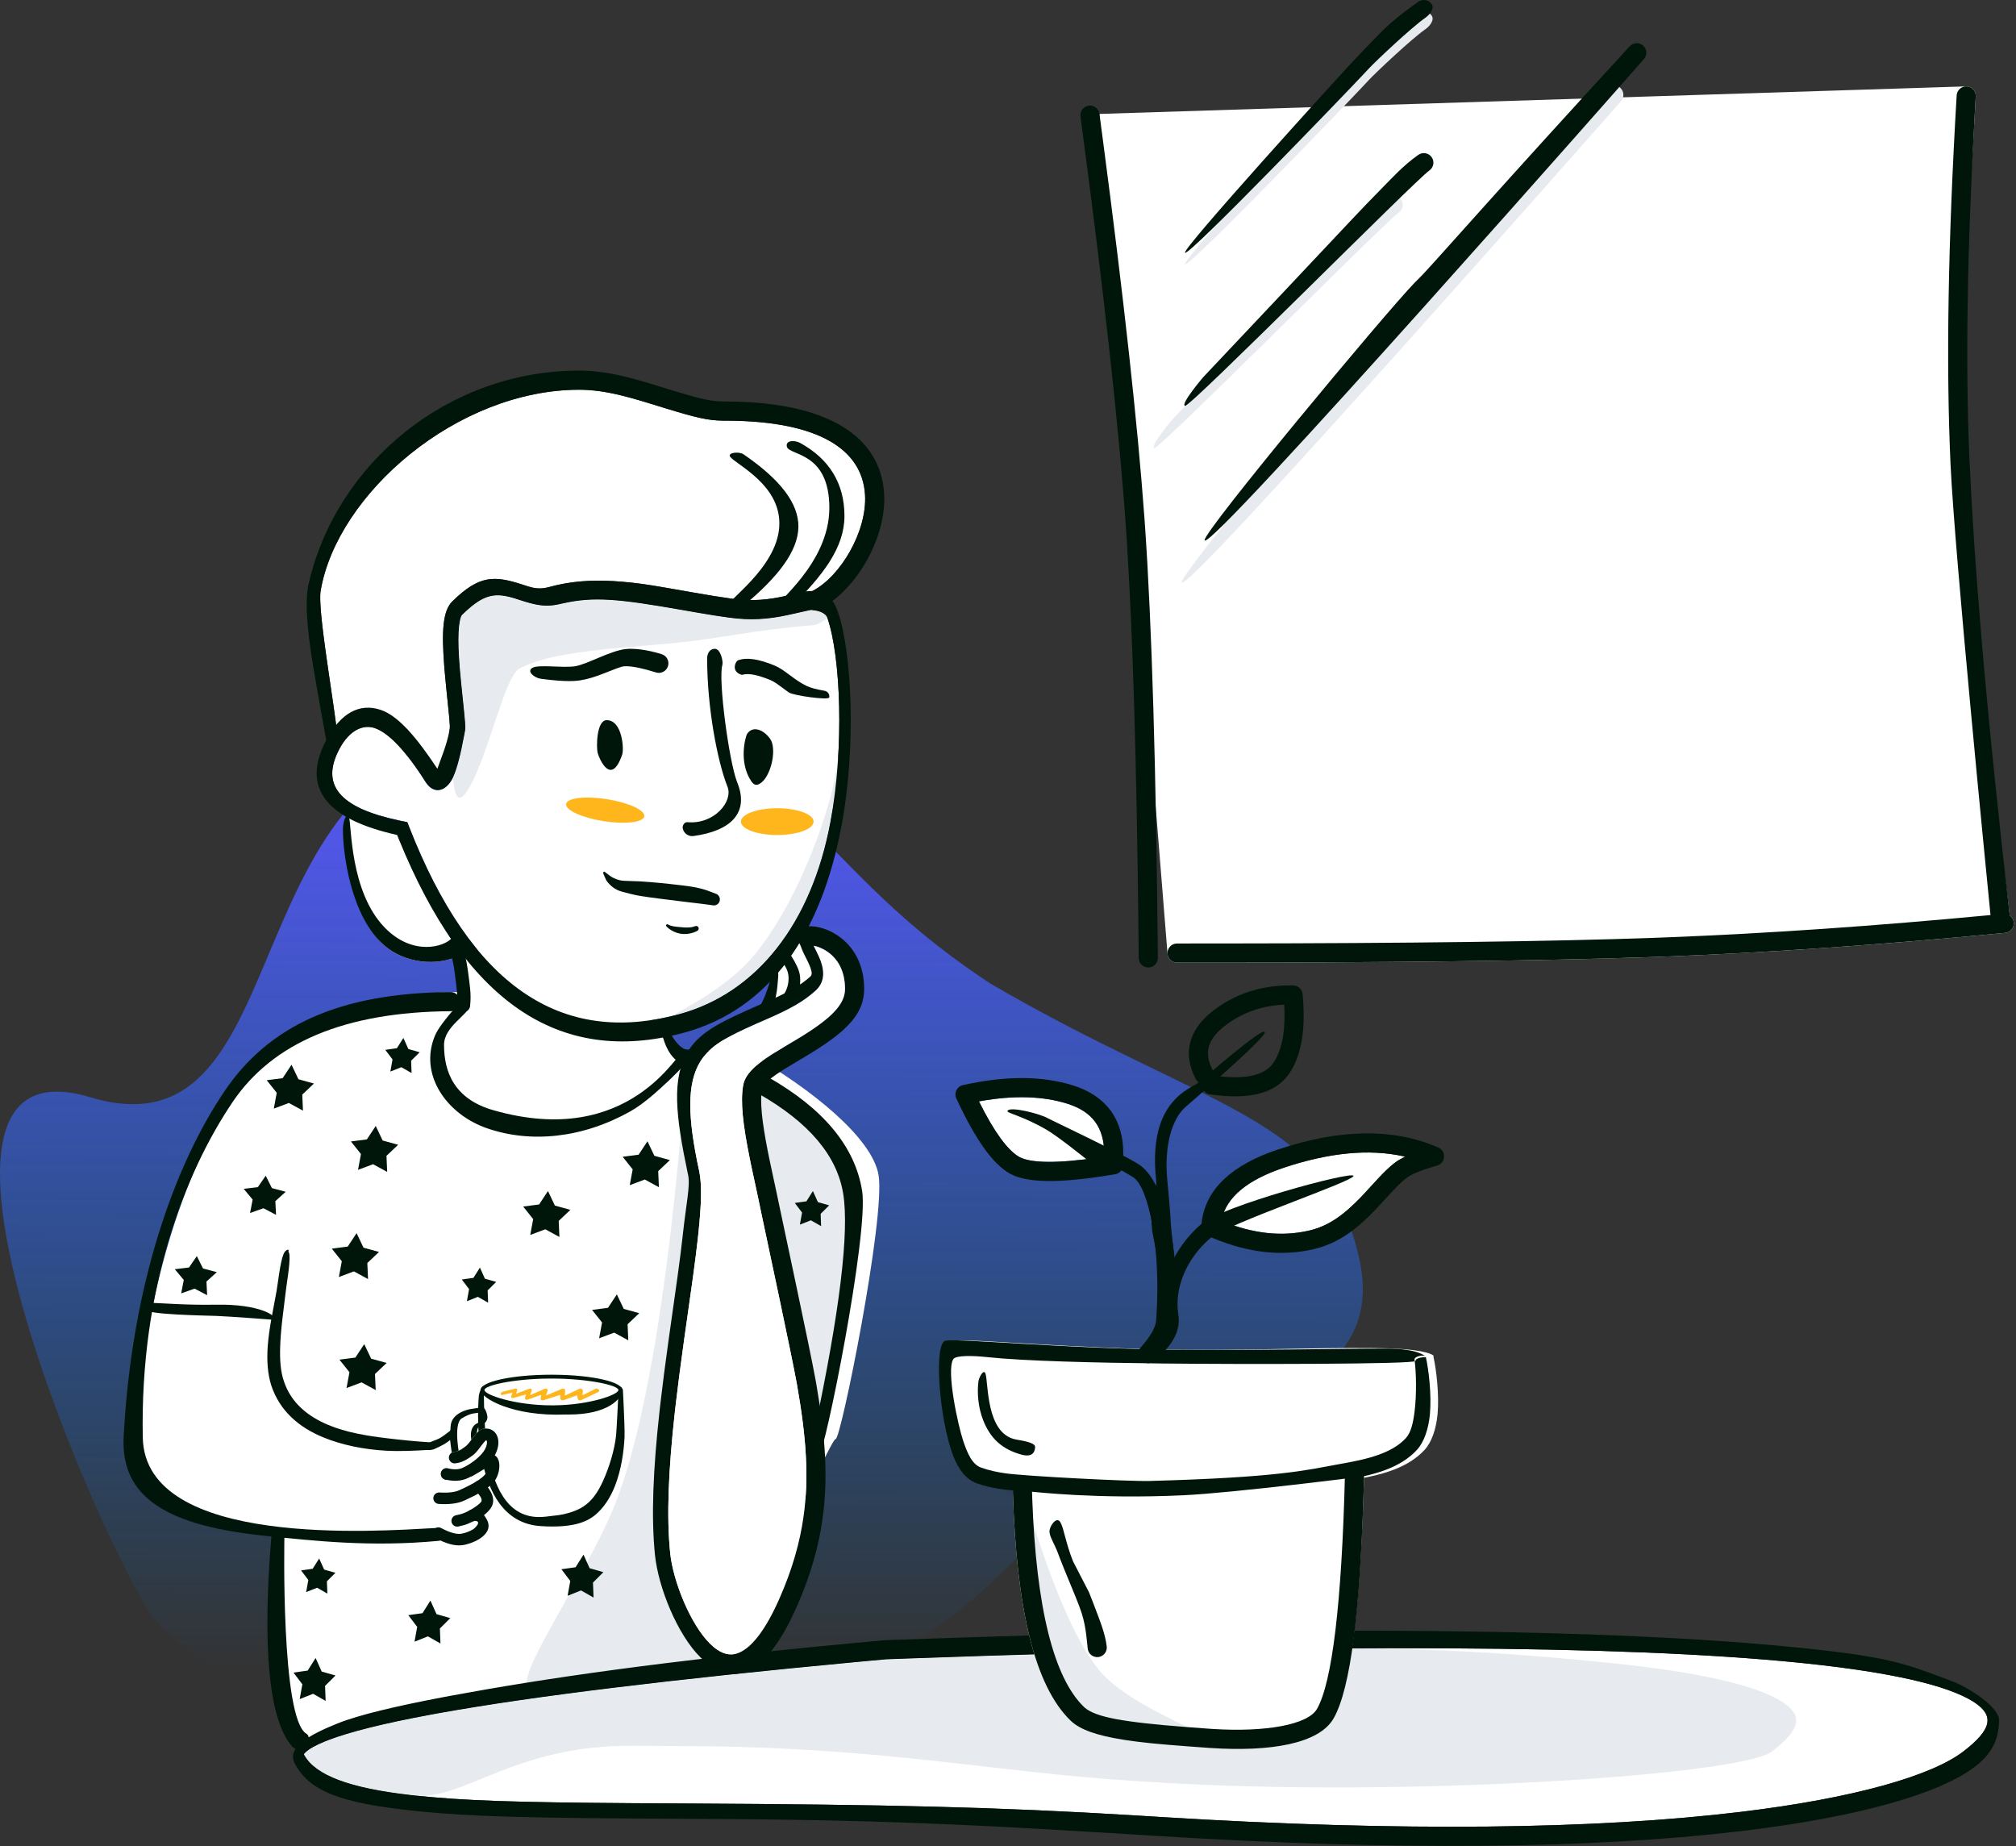 <svg width="285" height="261" viewBox="0 0 285 261" fill="none" xmlns="http://www.w3.org/2000/svg">
<rect x="0" y="0" width="285" height="261" fill="#333333" stroke="none"/>
<path fill-rule="evenodd" clip-rule="evenodd" d="M158.399 208.056C171.821 199.017 196.666 197.443 192.108 177.72C187.656 157.78 170.918 157.049 140.03 139.049C110 119.268 117.575 105.451 73.272 103.593C31.013 103.611 43.877 164.503 12.743 155.1C-18.39 145.697 16.62 223.468 22.157 229.225C31.896 239.35 57.544 251.43 70.053 249.718C79.553 248.451 110.117 241.418 125.081 234.119C139.699 227.307 141.278 220.188 158.399 208.056Z" fill="url(#paint0_linear_695_808)"/>
<path d="M277.953 12.211L278.042 12.214C278.788 12.258 279.357 12.898 279.312 13.644L279.164 16.224L279.068 17.95C278.078 36.277 275.726 51.855 276.278 64.679L276.364 66.536C277.027 80.355 280.552 99.892 284.116 129.413C284.429 129.633 284.647 129.982 284.687 130.391C284.759 131.135 284.215 131.796 283.471 131.868C266.048 133.556 249.836 134.68 234.836 135.239L232.786 135.313L230.443 135.389C215.279 135.859 193.931 136.088 166.396 136.074C165.649 136.074 165.044 135.468 165.044 134.721C165.044 134.364 155.426 16.105 155.426 16.105C155.426 16.105 277.584 12.213 277.953 12.211Z" fill="white"/>
<path d="M254.379 235.042L255.229 235.129C267.319 236.394 275.255 238.219 278.916 240.513L279.145 240.66C281.956 242.529 281.601 244.475 277.56 247.58C273.142 250.976 262.283 254.176 246.035 256.129C225.693 258.574 198.345 258.968 164.001 256.842L160.401 256.618C140.573 255.416 125.361 255.091 97.206 254.938L89.434 254.894C72.672 254.777 65.547 254.545 58.669 253.808L58.016 253.736C49.393 252.75 44.628 250.948 43.031 248.123L42.973 248.017C42.943 247.96 42.943 247.961 43.174 247.726C43.638 247.256 44.589 246.709 46.004 246.138L46.37 245.994C49.437 244.814 54.284 243.605 60.882 242.383L62.132 242.155C75.305 239.789 94.949 237.383 121.051 234.942L125.25 234.554L128.833 234.424C187.57 232.319 229.43 232.526 254.379 235.042Z" fill="white"/>
<path fill-rule="evenodd" clip-rule="evenodd" d="M227.149 12.493C227.655 11.944 228.51 11.908 229.06 12.414C229.61 12.919 229.646 13.775 229.14 14.325C229.14 14.325 167.609 84.27 167.05 82.323C166.742 81.252 192.618 50.163 196.688 45.972L197.817 44.831C199.726 42.849 209.177 32.034 227.149 12.493Z" fill="#E7EAEE"/>
<path fill-rule="evenodd" clip-rule="evenodd" d="M196.183 27.838C196.796 27.41 197.639 27.56 198.067 28.173C198.494 28.785 198.344 29.628 197.732 30.056C195.692 31.48 163.87 63.582 163.194 63.326C162.518 63.071 165.78 59.257 165.78 59.257C167.864 57.075 186.489 37.282 186.489 37.282C188.054 35.612 189.5 34.107 190.883 32.713C192.253 31.333 194.019 29.349 196.183 27.838Z" fill="#E7EAEE"/>
<path fill-rule="evenodd" clip-rule="evenodd" d="M227.326 235.042L228.176 235.129C240.266 236.394 248.202 238.219 251.863 240.513L252.092 240.66C254.903 242.529 254.548 244.475 250.507 247.58C246.089 250.976 198.346 254.099 164.001 251.972L160.401 251.749C140.573 250.546 125.361 246.975 97.206 246.823L89.434 246.778C72.672 246.661 65.547 254.545 58.669 253.808L58.016 253.736C49.393 252.75 44.628 250.948 43.031 248.123L42.973 248.017C42.943 247.96 42.943 247.961 43.174 247.726C43.638 247.256 44.589 246.709 46.004 246.138L46.37 245.994C49.437 244.814 54.284 243.605 60.882 242.383L62.132 242.155C75.305 239.789 94.949 237.383 121.051 234.942L125.25 234.554L128.833 234.424C187.57 232.319 202.377 232.526 227.326 235.042Z" fill="#E7EAEE"/>
<path d="M67.051 133.91C67.472 135.014 81.845 136.745 89.722 141.401C92.743 143.187 95.03 150.914 94.882 151.06C91.311 154.583 89.37 156.377 87.448 157.459C80.69 161.262 75.481 160.273 70.439 159.478C64.377 158.521 60.775 151.867 63.138 146.341C63.509 145.476 64.442 144.211 65.987 142.431L66.192 142.197C66.186 142.134 66.187 142.069 66.195 142.003C66.265 141.406 66.274 140.795 66.221 140.167L66.101 139.041C65.96 137.783 65.687 135.648 65.281 134.585C65.095 134.096 65.34 133.549 65.828 133.363C66.317 133.176 66.864 133.421 67.051 133.91Z" fill="white"/>
<path d="M100.24 148.011C100.239 147.783 100.296 147.553 100.417 147.341C100.627 146.972 100.984 146.74 101.372 146.675C101.463 146.593 101.524 146.565 101.559 146.598L101.618 146.657C101.837 146.661 102.058 146.719 102.262 146.835L106.24 149.094C114.488 153.809 123.353 160.822 124.208 166.147C125.177 172.18 118.86 203.578 118.13 203.42C117.4 203.262 103.715 234.36 103.707 234.444C103.68 234.728 91.514 235.179 78.716 236.548C74.244 237.027 85.859 221.422 90.229 210.391C97.723 191.472 100.24 148.011 100.24 148.011Z" fill="white"/>
<path d="M198.374 163.44C193.545 162.387 187.935 162.916 181.525 165.054C176.278 166.804 173.405 169.254 172.689 172.385L172.648 172.572L172.854 172.656C177.138 174.384 181.136 174.822 184.876 173.993L185.149 173.931C187.739 173.312 189.844 171.86 192.341 169.279L192.686 168.918C193.274 168.291 194.66 166.773 194.83 166.59C195.718 165.64 196.396 164.984 197.082 164.449L197.231 164.335C197.578 164.074 198 163.821 198.499 163.574L198.649 163.502L198.374 163.44Z" fill="white"/>
<path d="M150.847 156.002C147.412 154.935 143.336 154.811 138.614 155.649L138.393 155.689L138.441 155.786C140.53 159.977 142.424 162.556 144.007 163.491L144.105 163.547C145.697 164.426 149.488 164.489 155.302 163.622L156.163 163.489L156.141 163.416C156.119 163.333 156.105 163.248 156.1 163.159L156.097 163.07C156.097 159.375 154.417 157.11 150.847 156.002Z" fill="white"/>
<path d="M111.639 136.397C111.542 137.167 111.868 139.996 110.78 141.302C110.349 141.82 109.319 142.191 108.647 141.865C108.35 141.72 109.276 140.429 109.839 138.97C110.056 138.406 109.674 137.725 109.839 137.187C109.983 136.715 110.68 136.376 110.78 136.022C110.94 135.459 111.702 135.889 111.639 136.397Z" fill="white"/>
<path d="M113.519 133.093C113.423 133.863 115.707 137.448 114.567 138.597C112.627 140.551 110.763 137.125 111.326 135.666C111.543 135.102 111.555 134.421 111.719 133.882C111.863 133.411 113.583 132.584 113.519 133.093Z" fill="white"/>
<path d="M134.602 189.71C134.181 191.29 133.824 200.561 135.836 205.795C136.572 207.711 137.653 209.114 139.116 209.659C140.345 210.098 141.623 210.37 142.928 210.551C145.741 210.939 167.235 212.767 176.884 211.506C186.533 210.245 185.987 210.128 190.398 209.346C192.532 208.967 194.972 208.565 197.153 207.709C198.76 207.081 200.227 206.208 201.376 204.967C202.405 203.858 203.041 201.971 203.23 199.862C203.471 197.181 203.06 193.636 202.658 191.852C202.658 191.753 202.636 191.715 202.658 191.684C202.758 191.538 201.458 190.813 197.153 190.636C189.774 190.331 178.265 190.908 167.115 190.792C151.901 190.634 137.358 189.24 134.948 189.494C134.727 189.518 134.611 189.679 134.602 189.71Z" fill="white"/>
<path d="M65.487 140.221C66.234 140.217 66.844 140.818 66.85 141.565C66.85 141.643 66.844 141.72 66.832 141.794L66.948 141.719C67.597 141.318 68.4 141.115 68.228 142.097C67.989 143.466 64.562 145.058 64.562 147.692C64.562 151.602 66.07 155.345 71.493 156.909C86.683 161.29 94.184 153.524 96.993 150.175C96.991 149.948 97.048 149.717 97.169 149.505C97.379 149.136 97.736 148.904 98.124 148.84C98.215 148.758 98.277 148.729 98.312 148.762L98.37 148.822C98.589 148.826 98.81 148.883 99.014 148.999L102.993 151.259C111.24 155.974 120.105 162.986 120.96 168.311C121.929 174.345 115.612 205.742 114.882 205.584C114.152 205.426 100.467 236.524 100.459 236.608C100.423 236.991 78.281 237.679 62.31 240.517C51.837 242.379 45.021 245.87 44.801 246.067C44.244 246.565 43.598 247.428 43.099 246.871C39.754 243.135 38.862 232.633 40.154 217.177L39.478 217.108C25.636 215.71 18.808 211.817 19.272 203.051C20.412 181.545 26.467 164.692 33.51 154.257C39.763 144.991 49.753 140.334 65.487 140.221Z" fill="white"/>
<path fill-rule="evenodd" clip-rule="evenodd" d="M96.992 150.175C96.991 149.948 97.048 149.717 97.169 149.505C97.379 149.136 97.736 148.904 98.124 148.84C98.215 148.758 98.276 148.729 98.311 148.762L98.37 148.822C98.589 148.826 98.81 148.883 99.014 148.999L102.992 151.259C111.24 155.974 120.105 162.986 120.96 168.311C121.929 174.345 115.612 205.742 114.882 205.584C114.152 205.426 100.467 236.524 100.459 236.608C100.432 236.892 88.266 237.343 75.468 238.713C70.996 239.191 82.611 223.587 86.981 212.555C94.475 193.636 96.992 150.175 96.992 150.175Z" fill="#E7EAEE"/>
<path d="M97.704 149.734C97.731 150.48 97.099 151.106 96.352 151.087C92.62 150.992 92.027 144.575 92.385 144.549C92.88 144.513 93.727 147.561 95.393 148.672C96.663 149.518 97.632 147.677 97.704 149.734Z" fill="white"/>
<path d="M63.882 132.592C64.398 131.974 65.363 132.522 65.7 133.188C66.037 133.855 65.77 134.669 65.103 135.006C61.702 136.727 57.172 136.088 54.382 133.7C49.534 129.551 49.336 118.783 49.336 115.569C49.336 115.14 54.867 115.646 57.161 118.648C61.23 123.97 63.217 133.389 63.882 132.592Z" fill="white"/>
<path d="M63.52 103.349L63.572 103.064C63.615 102.811 63.615 102.537 63.485 101.178L63.053 96.926C62.971 96.115 62.905 95.415 62.849 94.734L62.804 94.179C62.414 89.171 62.602 86.324 63.954 85.001C67.771 81.266 69.88 81.347 73.856 82.635L74.689 82.906C76.456 83.465 77.341 83.033 78.55 82.749L78.899 82.67C81.701 82.056 84.62 81.942 87.977 82.234C89.94 82.405 91.155 82.566 94.271 83.102L97.95 83.746C100.253 84.152 101.804 84.404 103.446 84.628L103.808 84.674C106.44 84.993 108.582 84.802 111.167 84.219C111.22 84.207 112.612 83.878 113.158 83.761L113.487 83.695C113.999 83.6 114.432 83.55 114.836 83.55L114.9 83.514C118.845 81.468 122.599 75.074 122.29 69.946C121.906 63.582 115.861 59.544 102.882 59.464L102.25 59.461C100.106 59.438 98.54 59.083 94.04 57.704L91.819 57.019C87.965 55.838 85.642 55.301 83.155 55.134C82.727 55.105 82.307 55.091 81.895 55.091C64.652 55.091 47.666 69.783 45.328 83.514C44.904 86.008 46.826 97.007 47.522 102.475C47.522 102.475 54.22 102.549 57.481 103.019C57.792 103.064 60.436 108.827 62.038 108.827C63.485 108.827 63.52 103.349 63.52 103.349Z" fill="white"/>
<path d="M73.435 84.803C75.839 85.594 77.159 85.818 78.977 85.426L79.644 85.275C83.954 84.333 87.254 84.617 96.474 86.234L98.685 86.621C100.393 86.914 101.702 87.121 103.079 87.308C106.114 87.722 108.565 87.549 111.404 86.936L114.302 86.288C114.801 86.184 114.739 86.223 114.92 86.252L115.003 86.263C115.383 86.298 116.67 86.491 116.973 87.366C118.836 92.748 119.377 105.595 117.398 116.171C114.712 130.532 107.005 140.376 95.989 143.366C79.204 147.922 66.584 139.265 57.848 116.904L57.579 116.216L56.855 116.071L56.338 115.963C48.023 114.182 45.214 110.986 48.025 105.783C49.433 103.177 51.362 102.37 52.969 102.915C54.925 103.578 57.389 106.135 60.204 110.6L60.236 110.648C61.471 112.434 63.184 111.75 64.055 109.853C64.598 108.669 65.115 106.69 65.635 103.859L65.739 103.28C65.828 102.738 65.786 102.305 65.333 97.93L65.173 96.363C65.115 95.785 65.067 95.263 65.023 94.76L65.002 94.509C64.824 92.378 64.759 90.68 64.826 89.345C64.894 87.989 65.111 87.123 65.303 86.935L65.625 86.625C68.417 83.981 70.001 83.717 72.858 84.615L73.435 84.803Z" fill="white"/>
<path fill-rule="evenodd" clip-rule="evenodd" d="M117.4 116.171C114.713 130.532 107.006 140.376 95.99 143.366C92.785 144.236 102.069 140.795 106.96 134.61C113.666 126.128 117.439 113.567 118.06 109.763C119.94 98.255 119.378 105.595 117.4 116.171Z" fill="#E7EAEE"/>
<path fill-rule="evenodd" clip-rule="evenodd" d="M64.057 109.853C64.6 108.669 65.116 106.69 65.636 103.859L65.741 103.28C65.829 102.738 65.788 102.305 65.335 97.93L65.174 96.363C65.117 95.785 65.068 95.263 65.025 94.76L65.003 94.509C64.826 92.378 64.76 90.68 64.827 89.345C64.895 87.989 65.113 87.123 65.305 86.935L65.626 86.625C68.419 83.981 70.002 83.717 72.859 84.615L73.437 84.803C75.84 85.594 77.16 85.818 78.978 85.426L79.645 85.275C83.955 84.333 87.255 84.617 96.475 86.234L98.687 86.621C100.395 86.914 101.703 87.121 103.081 87.308C106.115 87.722 108.566 87.549 111.405 86.936L114.303 86.288C114.802 86.184 114.741 86.223 114.921 86.252L115.005 86.263C115.384 86.298 116.672 86.491 116.974 87.366C116.974 87.366 115.801 88.316 114.921 88.381C107.257 88.945 101.684 90.282 95.76 90.85C86.419 91.744 78.065 92.051 73.437 94.509C71.201 95.697 68.826 107.943 65.846 112.094C64.157 114.446 64.057 109.853 64.057 109.853Z" fill="#E7EAEE"/>
<path fill-rule="evenodd" clip-rule="evenodd" d="M134.755 205.795C135.491 207.711 136.572 209.114 138.034 209.659C139.264 210.098 140.541 210.37 141.847 210.551C144.659 210.939 166.153 212.767 175.803 211.506C185.452 210.245 184.906 210.128 189.316 209.346C191.45 208.967 193.89 208.565 196.072 207.709C197.679 207.081 199.146 206.208 200.295 204.967C201.323 203.858 201.959 201.971 202.149 199.862C202.39 197.181 201.979 193.636 201.576 191.852C201.487 191.373 199.88 191.72 199.969 192.199C200.21 193.858 200.285 197.149 199.971 199.585C199.778 201.094 199.481 202.497 198.741 203.294C197.813 204.292 196.617 204.973 195.32 205.482C193.267 206.291 190.967 206.67 188.959 207.034C184.608 207.828 180.543 208.859 162.52 209.346C159.597 209.425 144.958 208.669 142.123 208.263C140.957 208.097 139.813 207.856 138.714 207.46C137.432 207.026 136.757 205.435 136.158 203.651C135.435 201.495 133.756 193.793 134.755 192.138C135.127 191.521 137.815 191.655 139.497 191.833C144.886 192.404 154.773 192.634 164.367 192.74C174.929 192.857 200.113 192.863 200.113 192.378C200.113 191.942 201.114 191.834 201.576 191.852C201.726 191.858 200.738 190.636 196.072 190.636C188.636 190.636 177.184 190.908 166.034 190.792C150.819 190.634 136.277 189.24 133.866 189.494C133.815 189.5 133.767 189.504 133.721 189.506C131.958 189.61 132.743 200.561 134.755 205.795Z" fill="#00160A"/>
<path fill-rule="evenodd" clip-rule="evenodd" d="M138.326 195.248C138.401 194.699 139.037 193.501 139.298 194.13C139.762 195.248 139.289 202.716 143.665 203.492C144.399 203.623 146.331 203.901 146.331 204.518C146.331 205.134 146.032 206.064 144.43 205.629C141.603 204.862 139.985 203.278 138.994 200.766C138.289 198.978 138.102 196.884 138.326 195.248Z" fill="#00160A"/>
<path fill-rule="evenodd" clip-rule="evenodd" d="M40.777 176.862L40.778 176.874C40.779 176.977 40.906 177.117 40.928 177.42C41.024 178.709 40.477 181.742 40.38 182.7C40.127 184.943 39.684 187.748 39.605 190.429C39.554 192.16 39.645 193.839 40.137 195.262C41.161 198.326 43.524 200.211 46.379 201.415C48.932 202.495 51.888 202.969 54.723 203.309C56.791 203.556 58.786 203.762 60.556 203.862C60.858 203.862 61.104 204.108 61.104 204.411C61.104 204.713 60.858 204.957 60.556 204.957C58.748 205.06 56.694 205.185 54.569 205.066C51.53 204.898 48.379 204.289 45.649 203.16C42.278 201.762 39.556 199.468 38.354 195.855C37.83 194.223 37.707 192.307 37.846 190.338C38.038 187.611 38.701 184.787 39.094 182.516C39.27 181.564 39.589 178.478 40.08 177.28C40.321 176.69 40.736 176.618 40.75 176.652C40.807 176.709 40.816 176.796 40.777 176.862Z" fill="#00160A"/>
<path fill-rule="evenodd" clip-rule="evenodd" d="M68.044 198.939L66.404 199.201C65.888 199.309 65.3 199.518 64.808 199.839C64.445 200.077 64.146 200.385 63.943 200.745C63.849 200.918 63.794 201.092 63.756 201.265C63.685 201.592 63.705 201.922 63.647 202.273C63.601 202.549 63.585 202.823 63.594 203.096C63.607 203.472 63.67 203.843 63.709 204.219C63.795 204.814 63.822 205.385 64.055 205.911C64.159 206.148 64.3 206.358 64.481 206.574C64.566 206.728 64.76 206.784 64.914 206.698C65.068 206.613 65.123 206.419 65.038 206.265C65.038 206.265 63.972 201.322 65.27 200.503C66.568 199.683 67.288 199.79 67.668 199.696C67.824 199.657 68.162 199.241 68.181 199.146C68.201 199.051 68.139 198.958 68.044 198.939Z" fill="#00160A"/>
<path fill-rule="evenodd" clip-rule="evenodd" d="M67.99 199.127L68.169 199.498C68.227 199.739 68.236 200.019 68.242 200.288C68.248 200.525 68.274 200.758 68.125 200.952C68.044 201.033 68.044 201.163 68.125 201.244C68.205 201.324 68.336 201.324 68.416 201.244C68.68 201.061 68.841 200.803 68.89 200.501C68.952 200.11 68.784 199.684 68.637 199.342C68.588 199.232 68.403 198.964 68.211 198.852C68.059 198.763 67.912 198.741 67.796 198.833C67.715 198.886 67.692 198.995 67.746 199.077C67.799 199.158 67.909 199.18 67.99 199.127Z" fill="#00160A"/>
<path fill-rule="evenodd" clip-rule="evenodd" d="M67.77 201.011C67.629 201.092 67.498 201.174 67.447 201.198C66.949 201.424 66.664 201.919 66.588 202.512C66.495 203.231 66.759 204.066 66.912 204.579C66.956 204.756 67.135 204.864 67.312 204.819C67.489 204.775 67.597 204.596 67.553 204.419C67.436 203.892 67.309 203.001 67.437 202.317C67.485 202.059 67.526 201.816 67.725 201.661C67.725 201.661 67.866 200.956 67.77 201.011Z" fill="#00160A"/>
<path fill-rule="evenodd" clip-rule="evenodd" d="M64.314 201.893C64.612 202.227 64.583 202.74 64.248 203.038C63.739 203.492 63.293 203.837 62.902 204.077L62.712 204.19C62.379 204.378 61.935 204.596 61.377 204.846C61.308 204.877 60.662 205.081 60.427 204.898C60.303 204.802 60.165 204.687 60.094 204.524C60.06 204.448 60.174 204.298 60.384 204.107C60.733 203.787 61.662 203.616 62.304 203.214C63.355 202.556 64.164 201.723 64.314 201.893Z" fill="#00160A"/>
<path fill-rule="evenodd" clip-rule="evenodd" d="M67.196 209.548C67.513 209.231 68.027 209.232 68.344 209.55C69.731 210.941 70.144 212.274 69.244 213.372C68.669 214.074 67.851 214.687 66.692 215.151C66.15 215.368 66.216 215.47 64.804 215.78C64.366 215.876 63.934 215.599 63.837 215.161C63.741 214.723 64.018 214.291 64.456 214.194L65.024 214.067C66.043 213.833 67.584 212.837 67.989 212.343C68.219 212.062 68.067 211.572 67.194 210.696C66.878 210.378 66.878 209.864 67.196 209.548Z" fill="#00160A"/>
<path fill-rule="evenodd" clip-rule="evenodd" d="M88.059 196.463C88.248 200.191 88.325 202.429 88.29 203.178C88.192 205.213 87.82 207.821 86.92 210.093C86.268 211.737 85.321 213.185 84.108 214.184C83.284 214.826 81.542 216.079 76.377 215.722C66.005 215.004 67.652 197.418 67.716 197.163C67.781 196.907 68.05 195.914 68.306 195.977C68.772 196.052 66.968 214.318 76.1 214.443C76.808 214.452 77.506 214.355 78.221 214.262C79.212 214.187 80.253 213.962 81.218 213.588C81.822 213.354 82.396 213.057 82.888 212.655C83.895 211.875 84.642 210.686 85.236 209.378C86.173 207.316 86.854 204.953 87.076 203.077C87.194 202.098 87.455 196.148 87.455 196.148C87.592 195.677 88.054 196.359 88.059 196.463Z" fill="#00160A"/>
<path fill-rule="evenodd" clip-rule="evenodd" d="M77.957 194.327L78.421 194.329C83.734 194.381 87.967 195.329 87.967 196.491C87.967 197.686 85.967 199.954 80.439 199.954L79.975 199.951C72.547 200.262 67.947 197.652 67.947 196.491C67.947 195.296 72.429 194.327 77.957 194.327Z" fill="#00160A"/>
<path fill-rule="evenodd" clip-rule="evenodd" d="M77.957 194.868L77.507 194.87C72.581 194.923 68.488 195.827 68.488 196.491C68.488 197.175 72.833 198.655 77.957 198.655L78.407 198.653C83.333 198.6 87.425 197.154 87.425 196.491C87.425 195.807 83.081 194.868 77.957 194.868Z" fill="white"/>
<path fill-rule="evenodd" clip-rule="evenodd" d="M85.736 124.485C85.983 124.831 86.29 125.15 86.651 125.428C87.032 125.726 87.476 125.911 87.918 126.042C88.781 126.273 89.632 126.504 90.512 126.647C93.223 127.089 100.015 127.832 100.683 127.956C101.133 128.088 101.605 127.828 101.735 127.377C101.866 126.926 101.606 126.453 101.155 126.322C100.476 126.05 99.805 125.793 99.104 125.613C98.065 125.345 96.999 125.22 95.936 125.097C94.125 124.881 92.307 124.702 90.487 124.59C89.714 124.545 88.951 124.556 88.177 124.504C87.938 124.495 87.698 124.46 87.46 124.382C87.052 124.254 86.659 124.101 86.328 123.876L85.445 123.215C85.349 123.214 85.27 123.294 85.27 123.392C85.271 123.489 85.668 124.381 85.736 124.485Z" fill="#00160A"/>
<path fill-rule="evenodd" clip-rule="evenodd" d="M94.224 130.959C94.684 131.455 95.44 131.87 96.274 131.995C97.119 132.116 97.989 131.91 98.576 131.583C98.757 131.492 98.831 131.271 98.74 131.09C98.65 130.909 98.429 130.837 98.249 130.927C97.846 131.102 97.308 131.13 96.756 131.105C96.524 131.093 96.29 131.062 96.057 131.043C95.449 130.987 94.871 130.94 94.448 130.687C94.373 130.628 94.262 130.637 94.2 130.712C94.139 130.787 94.149 130.896 94.224 130.959Z" fill="#00160A"/>
<path fill-rule="evenodd" clip-rule="evenodd" d="M278.042 12.214C278.788 12.258 279.357 12.898 279.313 13.644L279.164 16.224C278.093 35.301 277.842 51.454 278.412 64.679L278.438 65.27C279.067 79.17 280.601 98.766 284.116 129.414C284.429 129.633 284.647 129.982 284.687 130.391C284.759 131.135 284.215 131.796 283.471 131.868C266.048 133.556 249.836 134.68 234.836 135.239L232.786 135.313C217.509 135.835 195.381 136.088 166.396 136.074C165.649 136.074 165.044 135.468 165.044 134.721C165.044 133.974 165.65 133.369 166.397 133.369L172.497 133.368C199.046 133.345 219.421 133.081 233.617 132.577L235.805 132.495C249.926 131.946 265.123 130.897 281.395 129.35C280.82 123.57 276.338 78.287 275.755 65.815L275.735 65.392C275.101 51.365 275.394 34.064 276.612 13.484C276.654 12.768 277.246 12.215 277.953 12.211L278.042 12.214ZM153.906 14.943C154.646 14.844 155.327 15.364 155.426 16.105L155.916 19.79C158.868 42.148 160.822 59.92 161.78 73.112L161.87 74.388C162.84 88.401 163.444 108.736 163.684 135.401C163.69 136.148 163.09 136.759 162.343 136.765C161.596 136.772 160.985 136.172 160.979 135.425L160.94 131.48C160.687 107.577 160.125 89.03 159.257 75.848L159.171 74.575C158.206 60.628 156.064 41.255 152.745 16.463C152.645 15.723 153.165 15.042 153.906 14.943Z" fill="#00160A"/>
<path fill-rule="evenodd" clip-rule="evenodd" d="M63.698 140.236C64.445 140.23 65.055 140.831 65.06 141.579C65.065 142.326 64.464 142.935 63.717 142.941C48.801 143.047 38.574 147.349 32.881 155.784C26.134 165.781 19.772 182.094 20.185 203.207C20.492 218.917 53.528 216.423 61.449 216.003C62.507 215.947 63.227 216.51 63.219 216.594C63.159 217.227 62.657 217.749 62 217.811C52.348 218.727 44.234 217.783 37.689 217.122C23.846 215.723 17.018 211.83 17.483 203.064C18.623 181.558 24.678 164.706 31.721 154.27C37.974 145.005 47.964 140.348 63.698 140.236Z" fill="#00160A"/>
<path fill-rule="evenodd" clip-rule="evenodd" d="M63.954 85.001C62.602 86.324 62.414 89.171 62.804 94.179L62.849 94.734C62.906 95.415 62.971 96.115 63.053 96.926L63.485 101.178C63.615 102.537 63.616 102.811 63.572 103.064L63.52 103.349C63.15 105.365 62.247 107.44 61.906 108.465L61.833 108.674L61.793 108.612C58.947 104.317 56.337 101.2 53.839 100.353C50.789 99.319 48.159 100.849 46.188 104.497L46.073 104.712C42.485 111.58 46.444 115.83 55.954 117.987L56.139 118.028L56.428 118.743C65.62 141.251 78.772 150.843 96.7 145.977C108.904 142.664 116.12 131.943 118.977 116.669C121.037 105.656 120.476 92.339 118.449 86.481C117.825 84.679 116.8 83.712 115.255 83.569C114.729 83.52 114.18 83.566 113.488 83.695L113.158 83.761C112.612 83.879 111.22 84.207 111.167 84.219C108.582 84.802 106.44 84.993 103.808 84.674L103.446 84.628C101.804 84.404 100.253 84.152 97.95 83.746L94.271 83.102C91.155 82.566 89.94 82.405 87.977 82.234C84.62 81.942 81.701 82.056 78.899 82.67L78.55 82.749C77.341 83.033 76.457 83.465 74.69 82.906L73.856 82.635C69.881 81.347 67.772 81.266 63.954 85.001ZM73.437 84.803C75.84 85.594 77.16 85.818 78.978 85.426L79.645 85.275C83.955 84.333 87.255 84.617 96.475 86.234L98.687 86.621C100.395 86.914 101.704 87.12 103.081 87.308C106.115 87.722 108.566 87.549 111.405 86.936L114.303 86.288C114.803 86.184 114.741 86.223 114.921 86.252L115.005 86.263C115.384 86.298 116.672 86.491 116.974 87.366C118.837 92.748 119.378 105.595 117.4 116.171C114.714 130.532 107.006 140.376 95.991 143.366C79.205 147.922 66.585 139.265 57.849 116.904L57.581 116.216L56.856 116.071L56.34 115.963C48.024 114.182 45.216 110.986 48.027 105.783C49.435 103.177 51.363 102.37 52.971 102.915C54.926 103.578 57.39 106.135 60.206 110.6L60.237 110.647C61.472 112.434 63.186 111.75 64.057 109.853C64.6 108.669 65.116 106.69 65.636 103.859L65.741 103.28C65.829 102.738 65.788 102.305 65.335 97.93L65.174 96.363C65.117 95.785 65.068 95.263 65.025 94.76L65.004 94.509C64.826 92.378 64.76 90.68 64.827 89.345C64.895 87.989 65.113 87.123 65.305 86.935L65.627 86.625C68.419 83.981 70.002 83.717 72.859 84.615L73.437 84.803Z" fill="#00160A"/>
<path fill-rule="evenodd" clip-rule="evenodd" d="M81.894 52.385C82.368 52.385 82.848 52.402 83.335 52.435C86.081 52.619 88.558 53.191 92.592 54.426L95.008 55.172C99.213 56.456 100.612 56.757 102.485 56.757C117.012 56.757 124.501 61.685 124.989 69.783C125.364 75.994 121.025 83.384 116.145 85.916C115.481 86.26 114.665 86.001 114.321 85.338C113.977 84.675 114.236 83.859 114.899 83.514C118.844 81.468 122.598 75.074 122.289 69.945C121.905 63.582 115.86 59.544 102.881 59.464L102.249 59.461C100.105 59.438 98.539 59.083 94.039 57.704L91.818 57.019C87.964 55.838 85.641 55.301 83.154 55.134C82.726 55.105 82.306 55.091 81.894 55.091C64.651 55.091 47.665 69.783 45.327 83.514C44.759 86.853 48.4 105.448 47.665 105.582C46.93 105.716 46.225 105.229 46.091 104.494L45.933 103.612C44.365 94.724 42.674 86.698 43.641 82.491C47.554 65.459 63.369 52.385 81.894 52.385Z" fill="#00160A"/>
<path fill-rule="evenodd" clip-rule="evenodd" d="M101.063 91.714C101.876 91.714 102.263 93.529 102.121 93.995C101.506 96.016 103.046 107.537 104.187 110.514L104.241 110.651C105.897 114.772 103.487 117.437 98.03 118.18C97.29 118.281 96.608 117.762 96.507 117.022C96.476 116.791 96.678 116.179 97.188 116.224C100.936 116.551 103.656 113.336 102.854 111.224L102.751 110.961C101.442 107.56 99.969 100.133 99.969 93.086C99.969 92.338 100.351 91.714 101.063 91.714Z" fill="#00160A"/>
<path fill-rule="evenodd" clip-rule="evenodd" d="M49.336 115.569C49.725 116.515 49.408 125.982 54.382 131.114C58.333 135.192 62.827 133.855 63.882 132.592C64.398 131.974 65.362 132.522 65.7 133.188C66.037 133.855 65.77 134.669 65.103 135.006C61.701 136.727 57.172 136.088 54.382 133.7C49.534 129.551 48.477 120.492 48.477 117.278C48.477 116.088 48.989 114.726 49.336 115.569Z" fill="#00160A"/>
<path fill-rule="evenodd" clip-rule="evenodd" d="M105.613 103.746C106.085 103.037 106.776 102.953 107.475 103.243C108.157 103.527 108.828 104.257 109.047 104.748C109.37 105.478 109.374 106.671 109.113 107.806C108.847 108.969 108.311 110.051 107.73 110.539C107.178 110.999 106.715 111.185 106.221 110.455C104.334 107.669 105.431 104.02 105.613 103.746Z" fill="#00160A"/>
<path fill-rule="evenodd" clip-rule="evenodd" d="M84.494 106.442C84.289 105.69 84.303 101.8 85.773 101.8C87.96 101.8 88.238 105.849 87.958 106.666C86.377 111.273 84.699 107.195 84.494 106.442Z" fill="#00160A"/>
<path fill-rule="evenodd" clip-rule="evenodd" d="M103.224 64.566C102.796 63.975 104.488 63.792 105.105 64.215C110.264 67.747 112.915 71.125 112.869 74.494C112.824 77.803 110.139 81.498 104.934 85.762C104.356 86.235 103.503 86.15 103.03 85.572C102.557 84.994 109.794 80.346 110.164 74.457C110.533 68.568 104.029 65.677 103.224 64.566Z" fill="#00160A"/>
<path fill-rule="evenodd" clip-rule="evenodd" d="M111.239 63.136C111.019 62.176 112.417 62.236 113.073 62.592C117.236 64.853 119.38 68.358 119.38 72.938C119.38 77.424 116.346 81.332 111.77 85.858C111.239 86.383 110.382 86.379 109.857 85.848C109.332 85.316 117.244 79.774 117.244 71.783C117.244 63.792 111.538 64.438 111.239 63.136Z" fill="#00160A"/>
<ellipse cx="109.878" cy="116.143" rx="5.14" ry="1.894" fill="#FFB61D"/>
<path fill-rule="evenodd" clip-rule="evenodd" d="M104.36 93.33C105.582 92.893 107.271 93.162 109.476 94.067C109.851 94.221 110.216 94.422 110.614 94.685L110.89 94.877C111.403 95.242 112.275 95.892 112.445 96.011C112.999 96.399 113.502 96.704 114.047 96.968C114.566 97.219 115.412 97.45 116.568 97.647C117.01 97.723 117.307 98.142 117.232 98.584C117.156 99.026 112.133 98.316 111.512 97.881L110.235 96.946C110.012 96.784 109.82 96.647 109.719 96.58C109.403 96.371 109.128 96.219 108.86 96.11C107.06 95.371 105.754 95.147 104.989 95.373L104.906 95.4C103.308 95.006 103.938 93.481 104.36 93.33Z" fill="#00160A"/>
<path fill-rule="evenodd" clip-rule="evenodd" d="M64.205 133.363C64.694 133.176 65.241 133.421 65.427 133.91C66.01 135.437 66.353 138.796 66.453 139.685C66.55 140.55 66.55 141.397 66.452 142.225C66.391 142.745 65.92 143.116 65.4 143.054C64.881 142.993 64.51 142.522 64.572 142.003C64.652 141.321 64.652 140.619 64.571 139.897C64.492 139.198 64.189 135.976 63.658 134.585C63.472 134.096 63.717 133.549 64.205 133.363Z" fill="#00160A"/>
<path fill-rule="evenodd" clip-rule="evenodd" d="M64.531 142.239C65.023 141.676 66.679 140.742 66.44 142.111C66.2 143.48 62.773 145.072 62.773 147.706C62.773 151.616 64.281 155.359 69.704 156.923C89.132 162.526 95.983 148.26 96.523 148.776C97.063 149.292 97.082 150.149 96.566 150.689C93.514 153.879 91.054 156.006 89.132 157.087C82.374 160.89 75.038 161.643 68.815 159.478C63.123 157.497 59.152 151.867 61.515 146.341C61.899 145.445 62.886 144.12 64.531 142.239Z" fill="#00160A"/>
<path fill-rule="evenodd" clip-rule="evenodd" d="M200.511 1.867C201.124 1.439 201.967 1.589 202.394 2.202C202.822 2.814 202.13 3.695 201.518 4.123C199.478 5.547 194.562 10.201 193.556 11.266L192.588 12.296C190.689 14.342 168.065 37.868 167.522 37.355C167.024 36.885 189.099 12.611 190.755 10.837L190.817 10.77C192.382 9.1 193.828 7.595 195.211 6.201C196.58 4.821 198.346 3.378 200.511 1.867Z" fill="#E7EAEE"/>
<path fill-rule="evenodd" clip-rule="evenodd" d="M200.511 21.886C201.124 21.459 201.967 21.608 202.395 22.221C202.822 22.833 202.673 23.677 202.06 24.104C200.02 25.529 168.198 57.63 167.522 57.374C166.846 57.119 170.108 53.305 170.108 53.305C172.193 51.123 190.818 31.33 190.818 31.33C192.382 29.661 193.828 28.155 195.211 26.761C196.581 25.381 198.347 23.397 200.511 21.886Z" fill="#00160A"/>
<path fill-rule="evenodd" clip-rule="evenodd" d="M230.395 6.542C230.901 5.992 231.756 5.956 232.306 6.462C232.856 6.968 232.892 7.823 232.386 8.373C232.386 8.373 170.856 78.318 170.296 76.372C169.988 75.301 195.864 44.211 199.934 40.02L201.063 38.879C202.973 36.897 212.423 26.082 230.395 6.542Z" fill="#00160A"/>
<path fill-rule="evenodd" clip-rule="evenodd" d="M88.387 91.757C89.502 91.618 91.431 91.809 93.547 92.474C94.26 92.698 94.656 93.457 94.432 94.17C94.208 94.882 93.449 95.278 92.736 95.055C90.941 94.49 89.556 94.201 88.618 94.177L88.387 94.177C88.058 94.184 87.817 94.242 86.885 94.598L85.483 95.146C84.14 95.676 83.151 95.987 82.056 96.167C80.821 96.37 78.957 96.287 76.399 95.939C75.659 95.839 74.393 94.96 75.241 94.417C76.088 93.873 79.673 94.466 81.354 94.17C83.034 93.873 86.225 92.027 88.387 91.757Z" fill="#00160A"/>
<path fill-rule="evenodd" clip-rule="evenodd" d="M30.578 184.427C36.67 184.32 39.265 186.014 38.705 186.562C38.705 186.562 32.234 186.069 30.578 186.014C28.828 185.956 20.814 185.835 20.594 185.121C20.51 184.85 20.516 184.572 20.594 184.32C20.677 184.057 22.251 184.218 24.975 184.341C26.502 184.409 28.39 184.465 30.578 184.427Z" fill="#00160A"/>
<path fill-rule="evenodd" clip-rule="evenodd" d="M40.208 217.151C40.208 217.151 39.66 242.976 43.326 245.081C43.832 245.371 43.777 246.492 43.22 246.991C42.664 247.489 41.809 247.442 41.31 246.885C37.942 243.122 37.061 232.501 38.393 216.869C38.453 216.155 40.272 216.407 40.208 217.151Z" fill="#00160A"/>
<path fill-rule="evenodd" clip-rule="evenodd" d="M125.117 231.852L125.044 231.857L120.727 232.256C93.748 234.78 76.887 237.268 63.636 239.723L62.391 239.957C55.998 241.181 50.749 242.4 47.698 243.629C43.883 245.167 40.45 247.001 41.668 249.288C43.79 253.274 48.256 254.836 58.039 255.919L59.082 256.03C66.645 256.802 74.773 256.989 95.378 257.093L102.419 257.134C127.536 257.302 142.062 258.204 160.871 259.357L162.789 259.477C197.426 261.664 225.075 261.313 245.734 258.889L246.358 258.815C263.049 256.809 274.311 253.49 279.21 249.725C282.093 247.509 282.534 245.288 282.614 243.233C282.685 241.386 278.446 238.596 276.025 237.679C269.279 235.125 267.078 234.199 254.11 232.892C228.496 230.309 185.871 229.603 125.117 231.852ZM254.379 235.042L255.23 235.129C267.319 236.394 275.256 238.219 278.917 240.513L279.145 240.66C281.956 242.529 281.602 244.475 277.561 247.58C273.143 250.976 262.283 254.176 246.035 256.129C225.694 258.574 198.346 258.968 164.002 256.842L160.401 256.618C140.574 255.416 125.361 255.091 97.206 254.939L89.434 254.894C72.672 254.777 65.548 254.545 58.67 253.808L58.016 253.736C49.394 252.75 44.628 250.948 43.032 248.124L42.974 248.017C42.943 247.96 42.943 247.961 43.175 247.726C43.638 247.256 44.59 246.709 46.004 246.138L46.371 245.994C49.438 244.814 54.285 243.605 60.883 242.383L62.132 242.155C75.305 239.789 94.949 237.384 121.052 234.942L125.25 234.554L128.834 234.424C187.57 232.319 229.43 232.526 254.379 235.042Z" fill="#00160A"/>
<path d="M192.837 208.681C192.343 226.704 190.931 238.709 188.531 242.91C186.499 246.464 179.68 247.671 171.035 247.086L167.923 246.86C163.696 246.544 161.339 246.313 159.066 245.961L158.757 245.913C155.1 245.329 152.687 244.521 151.334 243.21C146.343 238.371 143.698 227.65 143.192 210.949C143.169 210.203 145.149 210.89 145.896 210.867C146.051 210.863 154.981 211.94 167.273 211.367C174.563 211.027 192.837 208.681 192.837 208.681Z" fill="white"/>
<path fill-rule="evenodd" clip-rule="evenodd" d="M144.718 210.745C145.213 228.768 149.462 239.243 151.863 243.443C153.894 246.998 160.714 248.204 169.358 247.619L172.47 247.394C176.697 247.077 161.189 242.458 155.835 236.608C149.829 230.048 144.718 210.745 144.718 210.745Z" fill="#E7EAEE"/>
<path fill-rule="evenodd" clip-rule="evenodd" d="M148.375 216.327C148.477 215.587 149.389 214.32 149.899 215.17C150.409 216.02 150.637 218.081 151.697 220.712L153.947 225.074C154.146 225.568 154.326 226.025 154.496 226.466L154.597 226.729C155.612 229.393 156.235 230.953 156.456 232.726C156.549 233.467 156.023 234.143 155.281 234.236C154.54 234.328 153.864 233.803 153.772 233.061C153.583 231.553 153.554 229.629 152.61 227.151L152.412 226.638C152.277 226.289 152.133 225.927 151.978 225.542L150.416 221.745C150.145 221.081 149.937 220.553 149.753 220.064L149.605 219.665C149.044 218.119 148.267 217.119 148.375 216.327Z" fill="#00160A"/>
<path fill-rule="evenodd" clip-rule="evenodd" d="M112.762 131.432C111.93 132.065 112.947 132.958 113.273 133.93C113.347 134.152 113.442 134.381 113.566 134.648L113.719 134.965L114.064 135.653L114.207 135.944C114.361 136.264 114.47 136.515 114.556 136.753C114.825 137.492 114.799 137.824 114.547 138.049C113.126 139.317 111.617 140.166 108.725 141.447L107.128 142.146C102.313 144.273 99.1 145.685 97.289 148.564C94.9 152.365 95.537 157.811 97.203 165.743L97.282 166.111C97.601 167.589 96.988 170.288 96.546 174.379L96.514 174.673C96.334 176.308 96.101 178.139 95.782 180.462L94.511 189.478C94.031 192.927 93.674 195.67 93.365 198.356L93.248 199.394C92.317 207.792 92.049 214.396 92.588 219.76C93.055 224.414 95.781 231.071 98.996 234.251C103.722 238.925 108.418 236.711 112.667 227.048C114.566 222.729 115.74 218.675 116.301 214.553C117.051 209.043 116.743 203.426 115.435 195.848L115.3 195.077C114.405 190.165 110.497 172.066 110.031 169.77L109.88 169.039L108.887 164.412C108.824 164.11 108.764 163.824 108.707 163.544L108.522 162.627C107.7 158.451 107.415 155.679 107.725 153.885C107.754 153.716 107.897 153.467 108.189 153.152C108.645 152.66 109.368 152.105 110.432 151.419L110.906 151.12C111.903 150.506 114.275 149.095 114.291 149.085L114.801 148.772C119.81 145.673 122.165 143.243 122.165 139.804C122.165 136.387 120.723 133.775 118.383 132.217C116.437 130.921 113.986 130.502 112.762 131.432ZM115.491 134.624L115.026 133.689L114.974 133.678C115.579 133.782 116.26 134.054 116.883 134.469C118.481 135.533 119.46 137.305 119.46 139.804C119.46 141.941 117.572 143.875 113.357 146.484L112.62 146.931C111.899 147.361 109.926 148.539 109.243 148.969L109.186 149.004C107.828 149.866 106.884 150.579 106.204 151.314C105.586 151.981 105.189 152.671 105.059 153.425C104.658 155.749 105.008 158.914 105.99 163.762L106.24 164.968L107.15 169.2L107.66 171.649C108.704 176.59 111.924 191.582 112.662 195.695L112.686 195.831C114.021 203.404 114.343 208.881 113.62 214.188C113.094 218.053 111.99 221.865 110.19 225.959C108.247 230.379 106.293 232.855 104.496 233.614C103.152 234.182 101.806 233.76 100.358 232.328C97.633 229.633 95.147 223.561 94.739 219.49C94.223 214.353 94.485 207.911 95.396 199.682L95.511 198.666C95.831 195.888 96.203 193.042 96.713 189.398L97.822 181.546L98.061 179.805C98.298 178.043 98.483 176.566 98.634 175.221L98.73 174.346C99.16 170.251 99.231 167.484 98.872 165.673L98.844 165.539C97.222 158.035 97.049 153.167 99.038 150.005C100.447 147.765 102.746 146.576 106.911 144.721L108.767 143.908C111.89 142.523 113.583 141.57 115.266 140.067C116.511 138.957 116.622 137.494 116.017 135.829C115.88 135.451 115.718 135.087 115.491 134.624Z" fill="#00160A"/>
<path d="M115.49 134.624L115.025 133.689L114.973 133.678C115.578 133.782 116.26 134.054 116.883 134.469C118.48 135.533 119.459 137.305 119.459 139.804C119.459 141.941 117.571 143.875 113.357 146.484L112.62 146.931C111.899 147.361 109.926 148.539 109.243 148.969L109.186 149.004C107.827 149.866 106.883 150.579 106.204 151.314C105.586 151.981 105.188 152.671 105.058 153.425C104.657 155.749 105.008 158.914 105.99 163.762L106.239 164.968L107.149 169.2L107.66 171.649C108.703 176.59 111.924 191.582 112.662 195.695L112.686 195.831C114.02 203.404 114.342 208.881 113.62 214.188C113.093 218.053 111.99 221.865 110.19 225.959C108.246 230.379 106.293 232.855 104.496 233.614C103.152 234.182 101.805 233.76 100.357 232.328C97.633 229.633 95.147 223.561 94.738 219.49C94.222 214.353 94.484 207.911 95.396 199.682L95.511 198.666C95.831 195.888 96.203 193.042 96.712 189.398L97.822 181.546L98.06 179.805C98.297 178.043 98.483 176.566 98.634 175.221L98.729 174.346C99.16 170.251 99.231 167.484 98.871 165.673L98.843 165.539C97.221 158.035 97.049 153.167 99.038 150.005C100.446 147.765 102.745 146.576 106.91 144.721L108.766 143.908C111.89 142.523 113.582 141.57 115.266 140.067C116.51 138.957 116.621 137.494 116.016 135.829C115.879 135.451 115.718 135.087 115.49 134.624Z" fill="white"/>
<path fill-rule="evenodd" clip-rule="evenodd" d="M106.742 152.765C107.112 152.116 107.938 151.889 108.587 152.259C116.395 156.706 120.87 162.06 121.876 168.325C122.845 174.358 116.528 205.756 115.798 205.598C115.068 205.44 114.604 204.72 114.762 203.989L115.104 202.399C118.716 185.438 120.075 174.169 119.205 168.754C118.345 163.401 114.404 158.685 107.248 154.61C106.599 154.24 106.372 153.414 106.742 152.765Z" fill="#00160A"/>
<path fill-rule="evenodd" clip-rule="evenodd" d="M109.956 134.669C110.585 134.266 111.421 134.448 111.825 135.076C112.521 136.159 112.938 137.041 113.068 137.793C113.196 138.535 113.11 139.53 112.838 140.854C112.688 141.586 111.973 142.057 111.241 141.907C110.898 141.837 110.613 141.643 110.422 141.381C110.204 141.084 111.484 140.31 111.484 138.254C111.484 136.199 109.328 135.073 109.956 134.669Z" fill="#00160A"/>
<path fill-rule="evenodd" clip-rule="evenodd" d="M109.463 136.754C109.791 136.481 110.079 137.512 110.015 138.021C109.919 138.79 109.919 141.555 108.831 142.862C108.4 143.379 107.696 143.814 107.024 143.488C106.727 143.343 107.653 142.052 108.216 140.593C108.623 139.536 108.941 138.404 109.157 137.645C109.317 137.082 109.124 137.037 109.463 136.754Z" fill="#00160A"/>
<path fill-rule="evenodd" clip-rule="evenodd" d="M191.518 207.232C192.265 207.251 192.855 207.872 192.837 208.619L192.808 209.731C192.313 227.754 190.932 238.709 188.531 242.91C186.499 246.464 179.68 247.671 171.035 247.086L167.923 246.86C163.696 246.544 161.339 246.313 159.066 245.962L158.757 245.913C155.1 245.329 152.687 244.521 151.334 243.21C146.343 238.371 143.698 227.65 143.192 210.949C143.169 210.203 143.756 209.579 144.503 209.556C145.25 209.534 145.874 210.121 145.896 210.868L145.928 211.823C146.483 227.311 148.977 237.156 153.217 241.268L153.319 241.362C154.882 242.746 158.755 243.431 167.739 244.131L170.931 244.367L171.486 244.404C178.947 244.871 184.906 243.8 186.182 241.568C188.314 237.838 189.677 226.721 190.132 208.551C190.151 207.804 190.772 207.214 191.518 207.232Z" fill="#00160A"/>
<path fill-rule="evenodd" clip-rule="evenodd" d="M142.427 157.041C142.686 156.341 147.003 157.413 148.15 158.084C148.571 158.331 158.199 162.846 160.972 164.583C164.49 166.787 166.964 176.284 166.129 186.943C166.006 188.513 165.06 190.243 163.345 192.214C162.855 192.778 162.001 192.837 161.437 192.347C160.873 191.857 160.814 191.002 161.304 190.439C162.673 188.865 163.364 187.602 163.432 186.732L163.475 186.152C164.122 176.687 162.451 167.827 160.174 166.4L159.732 166.128C157.579 164.824 156.264 164.395 153.631 163.906C153.631 163.906 149.524 160.595 147.904 159.67C144.311 157.618 142.308 157.363 142.427 157.041Z" fill="#00160A"/>
<path fill-rule="evenodd" clip-rule="evenodd" d="M178.799 145.863C179.329 146.39 168.121 156.005 167.523 156.544C165.689 158.198 164.553 161.952 165.018 166.817L165.045 167.084C165.14 167.994 165.461 171.667 165.474 172.182L165.51 172.938C165.526 173.203 165.551 173.483 165.6 173.964L165.864 176.388C166.305 180.405 166.422 183.217 166.13 186.944C166.008 188.513 165.061 190.243 163.347 192.214C162.856 192.778 162.002 192.837 161.438 192.347C160.875 191.857 164.381 187.097 164.449 186.227C164.715 182.839 162.89 174.05 162.89 174.05C162.812 173.28 162.802 173.03 162.775 172.389C162.739 171.567 162.818 170.922 163.056 169.752L163.242 168.851C163.434 167.893 163.487 167.41 163.444 166.904L163.437 166.824C163.115 163.749 163.296 161.258 163.912 159.252C164.466 157.448 165.372 156.036 166.582 154.945C167.112 154.467 167.652 154.089 168.297 153.711L169.059 153.277C169.153 153.221 169.215 153.182 169.253 153.154L169.364 153.069C170.421 152.249 178.268 145.337 178.799 145.863Z" fill="#00160A"/>
<path fill-rule="evenodd" clip-rule="evenodd" d="M191.342 166.217C191.525 166.942 173.485 172.981 171.086 175.037C167.801 177.853 166.046 181.942 166.548 185.594L166.578 185.796C166.906 187.826 166.063 189.953 163.196 192.362C162.624 192.843 161.77 192.769 161.29 192.197C160.809 191.625 160.883 190.772 161.455 190.291C163.656 188.442 164.577 187.025 164.449 186.227C163.693 181.544 165.838 176.436 169.866 172.983C172.786 170.481 191.16 165.493 191.342 166.217Z" fill="#00160A"/>
<path fill-rule="evenodd" clip-rule="evenodd" d="M136.127 153.39C142.093 152.058 147.269 152.058 151.649 153.418C156.347 154.877 158.802 158.186 158.802 163.07C158.802 163.332 158.727 163.576 158.599 163.783L158.539 163.871L158.584 163.939C158.658 164.059 158.714 164.192 158.748 164.335L158.766 164.423C158.891 165.159 158.396 165.858 157.66 165.984L156.964 166.1C149.859 167.263 145.209 167.248 142.797 165.915C140.346 164.562 137.871 161.033 135.195 155.28C134.831 154.497 135.284 153.578 136.127 153.39ZM150.847 156.002C147.411 154.935 143.335 154.811 138.614 155.649L138.392 155.689L138.441 155.786C140.53 159.977 142.424 162.556 144.006 163.491L144.105 163.547C145.696 164.426 149.487 164.489 155.302 163.622L156.162 163.489L156.141 163.416C156.119 163.333 156.105 163.248 156.099 163.159L156.096 163.07C156.096 159.375 154.417 157.11 150.847 156.002Z" fill="#00160A"/>
<path fill-rule="evenodd" clip-rule="evenodd" d="M182.822 139.293C183.51 139.305 184.08 139.832 184.145 140.517C184.622 145.494 183.999 149.274 182.188 151.848C180.234 154.624 176.458 155.5 171.035 154.692C170.326 154.586 169.827 153.948 169.886 153.243L169.891 153.197L169.823 153.179C169.521 153.083 169.252 152.882 169.076 152.593L169.031 152.513C167.16 148.914 168.032 145.57 171.468 142.898C174.579 140.479 178.276 139.276 182.511 139.29L182.822 139.293ZM181.559 142.225L181.548 142.016L181.542 142.016C178.309 142.171 175.517 143.177 173.128 145.034C170.69 146.93 170.184 148.867 171.431 151.265C171.546 151.486 171.594 151.724 171.582 151.956L171.575 152.036L171.683 152.052C175.974 152.654 178.663 152.035 179.905 150.387L179.976 150.291C181.195 148.559 181.743 145.873 181.559 142.225Z" fill="#00160A"/>
<path d="M68.738 201.933C70.345 201.987 70.949 203.786 70.013 205.595C69.365 206.847 67.781 208.162 66.145 208.936C65.211 209.378 64.129 209.436 62.924 209.133C62.489 209.023 62.226 208.582 62.335 208.147C62.445 207.713 62.886 207.449 63.321 207.559C64.181 207.776 63.512 206.582 63.462 206.136C63.413 205.691 63.734 205.29 64.18 205.241C64.996 205.15 65.423 204.728 65.837 204.444C65.954 204.365 66.105 204.206 66.318 203.94L66.559 203.628L66.642 203.518C67.558 202.302 67.916 201.933 68.655 201.932L68.738 201.933Z" fill="white"/>
<path fill-rule="evenodd" clip-rule="evenodd" d="M68.738 201.933C70.345 201.987 70.949 203.786 70.013 205.595C69.365 206.847 67.781 208.162 66.145 208.936C65.211 209.378 64.129 209.436 62.924 209.133C62.489 209.023 62.226 208.582 62.335 208.147C62.445 207.713 62.886 207.449 63.321 207.559C64.181 207.776 64.883 207.738 65.451 207.469C66.793 206.834 68.11 205.74 68.571 204.849C68.837 204.335 68.894 203.933 68.814 203.692C68.796 203.64 68.778 203.606 68.756 203.585L68.735 203.569L68.707 203.591C68.683 203.609 68.657 203.632 68.628 203.659L68.582 203.704C68.447 203.839 68.323 203.988 68.083 204.304L67.758 204.733C67.361 205.252 67.084 205.558 66.754 205.784C66.095 206.235 65.42 206.737 64.358 206.854C63.913 206.903 63.512 206.582 63.462 206.136C63.413 205.691 63.734 205.29 64.18 205.241C64.996 205.15 65.423 204.728 65.837 204.444C65.954 204.365 66.105 204.206 66.318 203.94L66.559 203.628L66.642 203.518C67.558 202.302 67.916 201.933 68.655 201.932L68.738 201.933Z" fill="#00160A"/>
<path fill-rule="evenodd" clip-rule="evenodd" d="M69.319 205.551C70.305 205.584 70.667 206.449 70.588 207.462C70.528 208.217 70.223 209.026 69.761 209.542C69.175 210.195 68.357 210.755 67.25 211.334L67.025 211.45C66.625 211.653 66.348 211.783 65.617 212.122C64.72 212.537 63.525 212.686 62.022 212.594C61.575 212.566 61.234 212.182 61.261 211.734C61.289 211.287 61.673 210.946 62.121 210.974C63.379 211.05 64.32 210.933 64.935 210.649L65.698 210.293C65.92 210.187 66.09 210.104 66.29 210.002C67.348 209.466 68.093 208.97 68.552 208.458C68.741 208.248 68.906 207.833 68.958 207.441L68.969 207.335L68.97 207.313L68.907 207.351C68.751 207.505 66.781 208.69 66.568 208.732C63.797 209.283 64.302 209.063 63.241 209.181C62.795 209.23 62.394 208.909 62.345 208.463C62.296 208.018 62.617 207.617 63.062 207.567C63.356 207.535 63.907 208.059 64.519 208.01C65.041 207.969 66.335 207.304 66.335 207.304L66.892 206.839C67.03 206.724 67.15 206.627 67.265 206.535L67.538 206.324C68.245 205.792 68.766 205.532 69.319 205.551Z" fill="#00160A"/>
<path fill-rule="evenodd" clip-rule="evenodd" d="M66.481 213.454C67.581 213.053 68.485 214.038 68.908 214.979C69.367 216.001 68.803 216.901 67.737 217.56C67.014 218.007 66.033 218.347 65.3 218.43C64.267 218.547 63.04 218.202 61.59 217.43C61.195 217.22 61.045 216.728 61.255 216.332C61.466 215.937 61.958 215.787 62.353 215.997C63.54 216.629 64.47 216.89 65.118 216.817C65.612 216.761 66.365 216.501 66.884 216.18C67.142 216.02 68.245 214.979 67.037 214.979C66.58 214.979 66.06 214.727 65.996 214.495C65.933 214.263 66.06 213.608 66.481 213.454Z" fill="#00160A"/>
<path fill-rule="evenodd" clip-rule="evenodd" d="M81.935 196.308C82.111 196.219 82.376 196.374 82.398 196.561L82.399 196.601L82.336 197.239L84.209 196.307C84.306 196.255 84.462 196.289 84.579 196.381L84.621 196.418C84.728 196.525 84.746 196.652 84.671 196.72L84.638 196.742L82.152 197.927C81.95 198.015 81.671 197.86 81.664 197.674L81.667 197.633L81.575 197.239L79.67 197.926C79.474 198.008 79.233 197.884 79.219 197.71L79.22 197.669L79.179 197.183L76.846 197.928C76.627 198.01 76.403 197.871 76.437 197.691L76.449 197.652L76.481 197.183L74.609 197.846C74.393 197.93 74.187 197.814 74.218 197.641L74.229 197.6L74.335 197.117L72.611 197.608C72.407 197.679 72.233 197.585 72.255 197.43L72.265 197.39L72.451 196.852L71.068 197.183C70.918 197.218 70.8 197.165 70.783 197.063L70.781 197.023C70.791 196.909 70.906 196.789 71.047 196.737L71.101 196.72L72.835 196.293C73.008 196.249 73.14 196.344 73.122 196.485L73.114 196.525L72.965 197.006L74.827 196.306C75.021 196.23 75.202 196.347 75.178 196.516L75.169 196.556L74.957 197.201L77.027 196.31C77.224 196.22 77.438 196.359 77.416 196.543L77.408 196.583L77.186 197.27L79.482 196.306C79.656 196.228 79.877 196.352 79.899 196.525L79.9 196.565L79.851 197.282L81.935 196.308Z" fill="#FFB61D"/>
<ellipse cx="85.558" cy="114.521" rx="5.595" ry="1.572" transform="rotate(8.99 85.558 114.521)" fill="#FFB61D"/>
<path fill-rule="evenodd" clip-rule="evenodd" d="M41.214 150.508L42.19 152.561L44.381 153.166L42.73 154.729L42.832 156.999L40.836 155.913L38.708 156.711L39.124 154.476L37.707 152.699L39.961 152.405L41.214 150.508Z" fill="#00160A"/>
<path fill-rule="evenodd" clip-rule="evenodd" d="M57.025 146.719L57.73 148.287L59.324 148.744L58.118 149.944L58.186 151.682L56.735 150.855L55.184 151.472L55.493 149.761L54.466 148.405L56.108 148.173L57.025 146.719Z" fill="#00160A"/>
<path fill-rule="evenodd" clip-rule="evenodd" d="M67.845 179.183L68.55 180.751L70.144 181.208L68.938 182.408L69.006 184.145L67.556 183.319L66.004 183.936L66.313 182.225L65.286 180.868L66.928 180.637L67.845 179.183Z" fill="#00160A"/>
<path fill-rule="evenodd" clip-rule="evenodd" d="M114.919 168.361L115.625 169.929L117.218 170.387L116.013 171.587L116.081 173.324L114.63 172.498L113.078 173.114L113.387 171.403L112.36 170.047L114.002 169.816L114.919 168.361Z" fill="#00160A"/>
<path fill-rule="evenodd" clip-rule="evenodd" d="M45.12 220.304L45.826 221.871L47.419 222.329L46.214 223.529L46.282 225.266L44.831 224.44L43.279 225.056L43.589 223.345L42.562 221.989L44.203 221.758L45.12 220.304Z" fill="#00160A"/>
<path fill-rule="evenodd" clip-rule="evenodd" d="M44.617 234.372L45.479 236.289L47.427 236.848L45.953 238.315L46.037 240.438L44.264 239.428L42.367 240.181L42.745 238.09L41.49 236.433L43.496 236.15L44.617 234.372Z" fill="#00160A"/>
<path fill-rule="evenodd" clip-rule="evenodd" d="M60.849 226.257L61.712 228.173L63.66 228.732L62.186 230.199L62.269 232.322L60.496 231.312L58.6 232.065L58.977 229.974L57.722 228.317L59.729 228.034L60.849 226.257Z" fill="#00160A"/>
<path fill-rule="evenodd" clip-rule="evenodd" d="M82.492 219.764L83.354 221.68L85.302 222.239L83.829 223.706L83.912 225.829L82.138 224.819L80.242 225.573L80.62 223.482L79.365 221.824L81.371 221.541L82.492 219.764Z" fill="#00160A"/>
<path fill-rule="evenodd" clip-rule="evenodd" d="M50.411 174.315L51.387 176.367L53.578 176.973L51.928 178.535L52.029 180.806L50.033 179.719L47.905 180.517L48.321 178.283L46.905 176.506L49.158 176.211L50.411 174.315Z" fill="#00160A"/>
<path fill-rule="evenodd" clip-rule="evenodd" d="M53.118 159.165L54.094 161.218L56.285 161.823L54.635 163.386L54.736 165.656L52.74 164.57L50.612 165.368L51.028 163.133L49.612 161.356L51.865 161.062L53.118 159.165Z" fill="#00160A"/>
<path fill-rule="evenodd" clip-rule="evenodd" d="M77.466 168.363L78.442 170.416L80.633 171.021L78.983 172.584L79.084 174.854L77.088 173.768L74.96 174.566L75.376 172.331L73.959 170.554L76.213 170.26L77.466 168.363Z" fill="#00160A"/>
<path fill-rule="evenodd" clip-rule="evenodd" d="M91.532 161.33L92.508 163.382L94.699 163.987L93.049 165.55L93.15 167.82L91.154 166.734L89.026 167.532L89.442 165.298L88.026 163.52L90.279 163.226L91.532 161.33Z" fill="#00160A"/>
<path fill-rule="evenodd" clip-rule="evenodd" d="M87.204 182.972L88.18 185.024L90.371 185.629L88.721 187.192L88.822 189.463L86.826 188.376L84.698 189.174L85.114 186.94L83.698 185.163L85.951 184.868L87.204 182.972Z" fill="#00160A"/>
<path fill-rule="evenodd" clip-rule="evenodd" d="M51.493 190.006L52.469 192.058L54.66 192.663L53.01 194.226L53.111 196.497L51.115 195.41L48.987 196.208L49.403 193.974L47.987 192.197L50.24 191.902L51.493 190.006Z" fill="#00160A"/>
<path fill-rule="evenodd" clip-rule="evenodd" d="M37.564 166.198L38.438 167.946L40.389 168.467L38.925 169.792L39.022 171.724L37.243 170.794L35.352 171.467L35.717 169.568L34.452 168.052L36.455 167.808L37.564 166.198Z" fill="#00160A"/>
<path fill-rule="evenodd" clip-rule="evenodd" d="M27.826 177.56L28.7 179.309L30.651 179.829L29.187 181.154L29.283 183.086L27.505 182.156L25.614 182.829L25.978 180.93L24.713 179.414L26.717 179.17L27.826 177.56Z" fill="#00160A"/>
<path fill-rule="evenodd" clip-rule="evenodd" d="M98.787 149.193C98.813 149.939 98.181 150.564 97.434 150.545C93.702 150.451 93.109 144.034 93.467 144.008C93.962 143.972 94.809 147.02 96.475 148.131C97.746 148.977 98.714 147.136 98.787 149.193Z" fill="#00160A"/>
<path fill-rule="evenodd" clip-rule="evenodd" d="M180.669 162.488C189.467 159.553 197.038 159.444 203.338 162.22C204.498 162.731 204.38 164.415 203.16 164.759L202.695 164.894C200.883 165.43 199.619 165.958 198.939 166.437L198.802 166.539L198.747 166.581C198.233 166.982 197.685 167.506 196.965 168.269L194.787 170.632C194.686 170.74 194.598 170.834 194.529 170.907C191.602 173.981 189.06 175.778 185.778 176.562C181.283 177.635 176.513 177.114 171.5 175.025C171.097 174.857 170.819 174.518 170.714 174.127L170.711 174.117L170.64 174.086C170.156 173.851 169.844 173.341 169.88 172.782L169.888 172.693C170.493 168.048 174.175 164.654 180.669 162.488ZM198.374 163.44C193.545 162.387 187.935 162.916 181.525 165.054C176.278 166.804 173.405 169.254 172.689 172.385L172.648 172.572L172.854 172.657C177.138 174.384 181.136 174.822 184.876 173.993L185.149 173.931C187.739 173.312 189.844 171.86 192.341 169.279L192.686 168.918C193.274 168.291 194.66 166.773 194.83 166.59C195.718 165.64 196.396 164.984 197.082 164.449L197.231 164.335C197.578 164.074 198 163.821 198.499 163.575L198.649 163.502L198.374 163.44Z" fill="#00160A"/>
<path fill-rule="evenodd" clip-rule="evenodd" d="M200.511 0.244C201.124 -0.184 201.967 -0.034 202.394 0.578C202.822 1.191 202.13 2.072 201.518 2.5C199.478 3.924 194.562 8.577 193.556 9.643L192.588 10.673C190.689 12.719 168.065 36.245 167.522 35.732C167.024 35.262 189.099 10.988 190.755 9.214L190.817 9.147C192.382 7.477 193.828 5.972 195.211 4.578C196.58 3.198 198.346 1.755 200.511 0.244Z" fill="#00160A"/>
<defs>
<linearGradient id="paint0_linear_695_808" x1="96.329" y1="103.593" x2="96" y2="236" gradientUnits="userSpaceOnUse">
<stop stop-color="#6055FD"/>
<stop offset="1" stop-color="#0083FD" stop-opacity="0"/>
</linearGradient>
</defs>
</svg>
